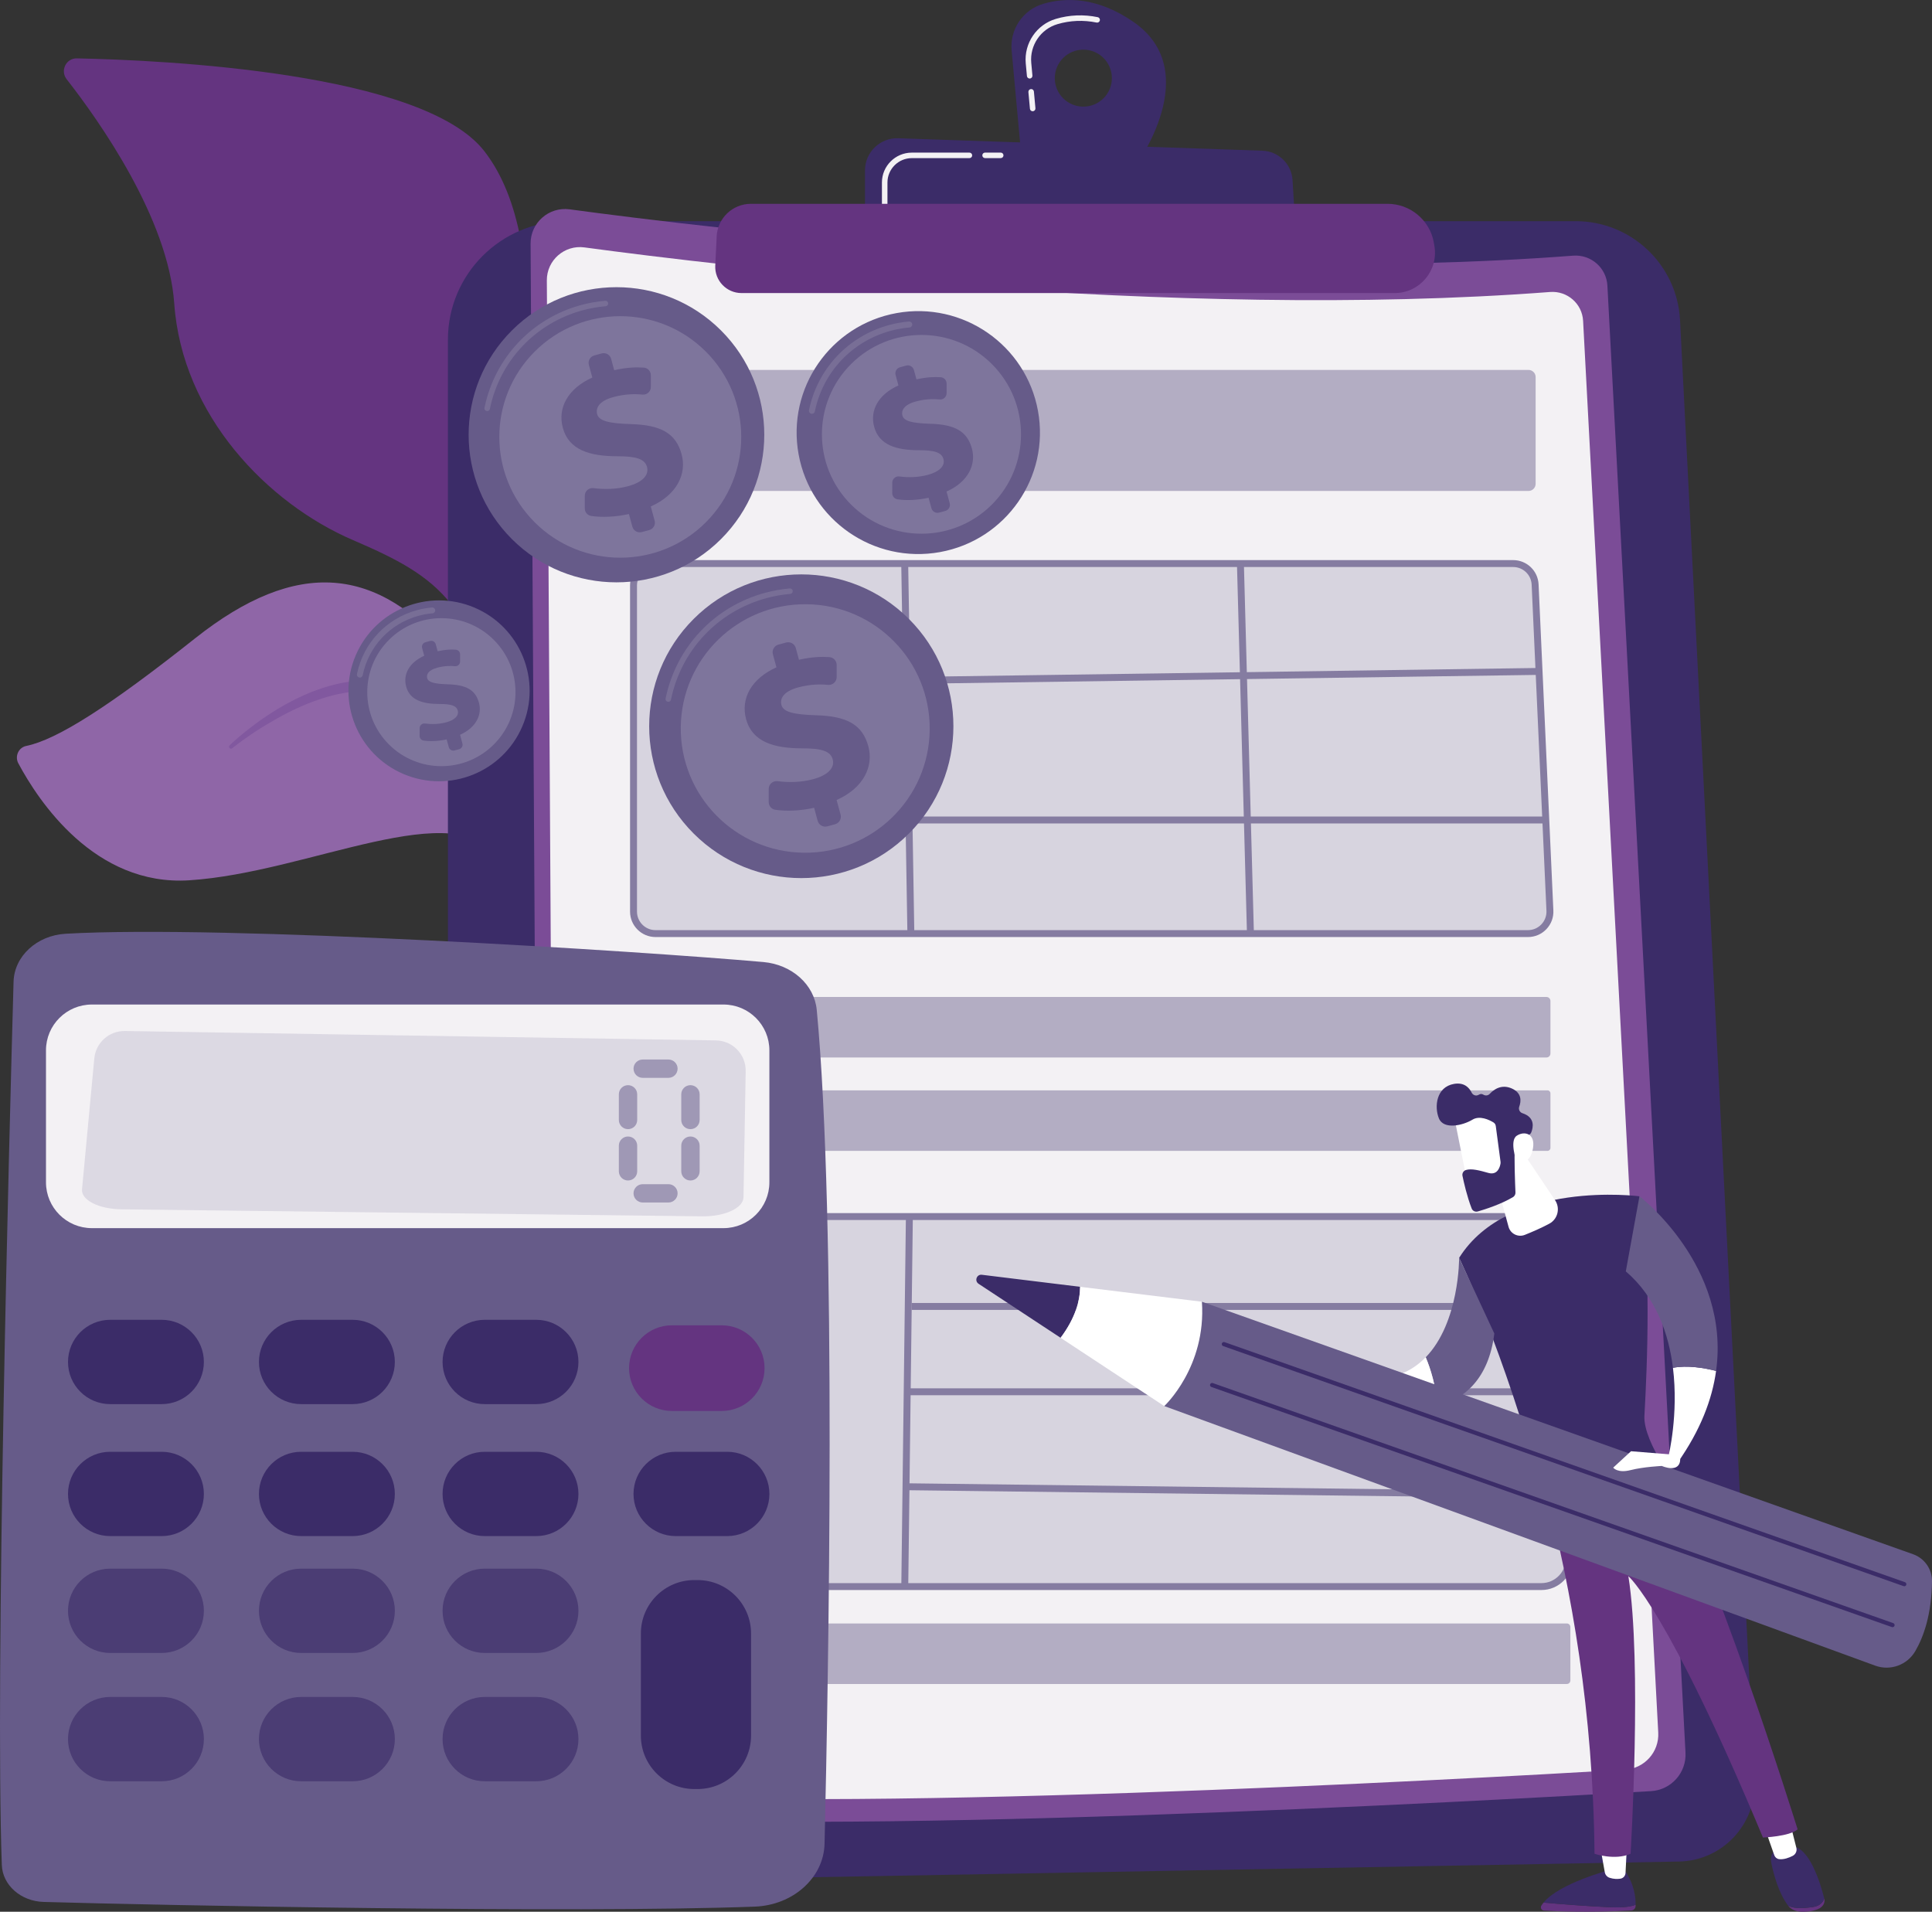 <svg width="95" height="94" viewBox="0 0 95 94" fill="none" xmlns="http://www.w3.org/2000/svg">
<rect x="0" y="0" width="95" height="94" fill="#333333" stroke="none"/>
<g clip-path="url(#clip0_873_3756)">
<path d="M24.491 37.257C24.836 40.947 25.648 45.825 26.624 50.028H27.237C25.976 44.956 24.814 38.009 25.156 30.001C25.501 21.926 27.446 12.121 23.819 7.437C20.8 3.539 7.989 2.956 3.777 2.87C3.251 2.859 2.949 3.476 3.277 3.895C4.892 5.961 8.274 10.746 8.568 14.924C8.956 20.431 13.166 24.753 17.349 26.553C21.532 28.352 23.785 29.725 24.491 37.257Z" fill="#643480"/>
<g style="mix-blend-mode:soft-light">
<path d="M9.044 6.274C11.635 6.943 14.086 8.145 16.23 9.791C17.304 10.61 18.277 11.574 19.117 12.649C19.947 13.731 20.645 14.929 21.129 16.215L21.308 16.699C21.366 16.86 21.41 17.027 21.462 17.19C21.51 17.355 21.564 17.52 21.606 17.684L21.734 18.173C21.906 18.825 22.075 19.478 22.238 20.133C22.565 21.442 22.871 22.757 23.157 24.075C23.73 26.713 24.223 29.368 24.556 32.053C24.564 32.118 24.52 32.176 24.456 32.185C24.395 32.192 24.339 32.15 24.328 32.089L24.327 32.086C24.091 30.764 23.829 29.442 23.543 28.128C23.263 26.813 22.967 25.501 22.657 24.192L22.186 22.231L21.693 20.275C21.529 19.623 21.358 18.973 21.185 18.323L21.056 17.836C21.013 17.673 20.962 17.519 20.915 17.36C20.866 17.203 20.825 17.043 20.769 16.888L20.6 16.424C20.145 15.186 19.475 14.04 18.693 12.984C18.291 12.465 17.87 11.957 17.403 11.493L17.231 11.316L17.053 11.146C16.933 11.033 16.816 10.916 16.694 10.806C16.447 10.588 16.203 10.367 15.944 10.163C14.925 9.326 13.806 8.616 12.643 7.993C11.479 7.372 10.255 6.847 8.999 6.458L8.993 6.456C8.945 6.441 8.917 6.389 8.932 6.339C8.946 6.29 8.996 6.262 9.044 6.274Z" fill="#643480"/>
</g>
<path d="M24.612 42.255C26.803 45.525 26.521 47.355 26.588 48.905C26.6 49.18 26.615 49.569 26.646 50.029H27.245C27.122 49.398 27.036 48.762 27.005 48.138C26.791 43.858 25.842 36.552 22.211 32.181C18.58 27.811 14.605 27.412 9.595 31.385C5.42 34.696 2.816 36.367 1.289 36.678C0.91 36.755 0.717 37.189 0.902 37.533C1.881 39.367 4.65 43.581 9.3 43.284C15.232 42.906 22.42 38.985 24.611 42.256L24.612 42.255Z" fill="#8F66A7"/>
<path d="M11.292 36.649C11.62 36.331 11.968 36.045 12.327 35.769C12.685 35.494 13.055 35.231 13.44 34.992C14.206 34.511 15.025 34.1 15.896 33.817C16.332 33.677 16.781 33.569 17.24 33.51C17.699 33.453 18.168 33.446 18.634 33.505C18.75 33.524 18.867 33.535 18.981 33.561C19.095 33.589 19.213 33.611 19.324 33.643L19.977 33.849L20.617 34.102L21.237 34.405C22.05 34.84 22.785 35.429 23.397 36.122C24.014 36.813 24.496 37.61 24.893 38.435L25.042 38.745C25.094 38.848 25.131 38.956 25.175 39.062C25.26 39.275 25.35 39.485 25.429 39.699L25.649 40.348C25.727 40.563 25.776 40.785 25.84 41.005C26.088 41.882 26.259 42.776 26.407 43.672C26.415 43.722 26.382 43.769 26.333 43.778C26.287 43.786 26.242 43.755 26.231 43.709L26.23 43.706C26.021 42.829 25.82 41.95 25.533 41.1C25.403 40.67 25.237 40.255 25.084 39.836C25.001 39.628 24.906 39.427 24.818 39.222C24.772 39.121 24.733 39.017 24.68 38.919L24.528 38.623C24.123 37.835 23.632 37.096 23.046 36.45C22.459 35.803 21.762 35.27 20.999 34.862L20.414 34.58L19.808 34.344L19.186 34.151C19.083 34.122 18.981 34.102 18.879 34.076C18.777 34.052 18.672 34.042 18.568 34.024C18.151 33.968 17.723 33.971 17.298 34.02C16.873 34.067 16.45 34.158 16.035 34.281C15.202 34.528 14.4 34.895 13.629 35.323C13.245 35.541 12.864 35.767 12.495 36.013C12.127 36.259 11.763 36.519 11.416 36.792L11.414 36.793C11.373 36.826 11.314 36.818 11.282 36.776C11.252 36.737 11.258 36.682 11.292 36.648L11.292 36.649Z" fill="#81589F"/>
<path d="M22.025 16.699C22.025 13.483 24.637 10.875 27.86 10.875H77.477C80.214 10.875 82.471 13.016 82.611 15.745L86.273 87.555C86.382 89.691 84.698 91.492 82.556 91.531L25.689 92.562C23.677 92.599 22.025 90.98 22.025 88.971V16.699Z" fill="#3B2C68"/>
<path d="M34 91.342H33.998L27.635 91.26C25.507 91.232 23.776 89.482 23.776 87.358V77.767C23.776 77.692 23.837 77.632 23.912 77.632C23.988 77.632 24.048 77.692 24.048 77.767V87.358C24.048 89.334 25.659 90.963 27.639 90.989L34.002 91.071C34.077 91.072 34.137 91.133 34.136 91.208C34.135 91.283 34.074 91.342 34.001 91.342L34 91.342Z" fill="#A737D5"/>
<path d="M23.912 74.932C23.837 74.932 23.776 74.871 23.776 74.796V73.243C23.776 73.168 23.837 73.107 23.912 73.107C23.988 73.107 24.048 73.168 24.048 73.243V74.796C24.048 74.871 23.988 74.932 23.912 74.932Z" fill="#A737D5"/>
<path d="M26.09 11.98C26.084 10.951 26.991 10.155 28.012 10.293C34.788 11.21 58.087 14.047 77.351 12.571C78.23 12.503 78.992 13.168 79.039 14.046L82.879 86.175C82.932 87.164 82.175 88.01 81.185 88.069C73.083 88.547 39.716 90.398 27.815 89.153C27.091 89.077 26.541 88.468 26.537 87.741L26.09 11.98L26.09 11.98Z" fill="#7B4C97"/>
<path d="M26.889 13.788C26.883 12.798 27.755 12.031 28.739 12.165C35.259 13.047 57.681 15.777 76.22 14.357C77.065 14.292 77.799 14.931 77.844 15.776L81.539 85.19C81.59 86.142 80.862 86.956 79.909 87.012C72.112 87.472 40.002 89.253 28.549 88.055C27.852 87.983 27.323 87.397 27.319 86.697L26.889 13.788Z" fill="#F3F1F4"/>
<path opacity="0.58" d="M31.576 18.189H75.159C75.353 18.189 75.51 18.346 75.51 18.539V23.789C75.51 23.982 75.353 24.14 75.159 24.14H31.576C31.382 24.14 31.225 23.982 31.225 23.789V18.539C31.225 18.346 31.382 18.189 31.576 18.189Z" fill="#857CA1"/>
<path opacity="0.58" d="M76.041 49.02H31.325C31.215 49.02 31.127 49.109 31.127 49.218V51.799C31.127 51.908 31.215 51.996 31.325 51.996H76.041C76.15 51.996 76.238 51.908 76.238 51.799V49.218C76.238 49.109 76.15 49.02 76.041 49.02Z" fill="#857CA1"/>
<path opacity="0.58" d="M76.094 53.612H31.271C31.192 53.612 31.127 53.677 31.127 53.756V56.444C31.127 56.523 31.192 56.588 31.271 56.588H76.094C76.174 56.588 76.238 56.523 76.238 56.444V53.756C76.238 53.677 76.174 53.612 76.094 53.612Z" fill="#857CA1"/>
<path opacity="0.58" d="M77.044 79.825H31.338C31.242 79.825 31.164 79.903 31.164 79.999V82.627C31.164 82.723 31.242 82.801 31.338 82.801H77.044C77.14 82.801 77.218 82.723 77.218 82.627V79.999C77.218 79.903 77.14 79.825 77.044 79.825Z" fill="#857CA1"/>
<path opacity="0.25" d="M75.107 45.904H32.209C31.611 45.904 31.127 45.42 31.127 44.824V28.79C31.127 28.193 31.611 27.71 32.209 27.71H74.379C74.957 27.71 75.433 28.164 75.46 28.741L76.187 44.775C76.215 45.39 75.723 45.904 75.106 45.904H75.107Z" fill="#857CA1"/>
<path d="M75.132 46.074H32.233C31.543 46.074 30.981 45.513 30.981 44.824V28.79C30.981 28.101 31.543 27.54 32.233 27.54H74.404C75.075 27.54 75.624 28.064 75.655 28.733L76.382 44.767C76.398 45.112 76.275 45.439 76.037 45.688C75.798 45.937 75.477 46.074 75.132 46.074ZM32.233 27.88C31.731 27.88 31.322 28.288 31.322 28.79V44.824C31.322 45.325 31.731 45.734 32.233 45.734H75.132C75.383 45.734 75.617 45.634 75.79 45.453C75.963 45.271 76.053 45.033 76.042 44.783L75.314 28.748C75.292 28.261 74.892 27.88 74.404 27.88H32.233V27.88Z" fill="#857CA1"/>
<path opacity="0.25" d="M75.792 78.011H32.536C31.778 78.011 31.164 77.397 31.164 76.641V61.187C31.164 60.43 31.778 59.817 32.536 59.817H75.192C75.929 59.817 76.534 60.399 76.562 61.134L77.163 76.589C77.193 77.365 76.57 78.011 75.792 78.011L75.792 78.011Z" fill="#857CA1"/>
<path d="M75.792 78.181H32.536C31.686 78.181 30.994 77.49 30.994 76.642V61.187C30.994 60.338 31.686 59.648 32.536 59.648H75.192C76.024 59.648 76.701 60.297 76.733 61.127L77.333 76.582C77.35 77.004 77.197 77.404 76.903 77.709C76.61 78.013 76.215 78.181 75.792 78.181ZM32.536 59.988C31.873 59.988 31.334 60.526 31.334 61.187V76.642C31.334 77.303 31.873 77.841 32.536 77.841H75.792C76.122 77.841 76.429 77.71 76.658 77.473C76.886 77.236 77.005 76.924 76.992 76.595L76.392 61.14C76.367 60.494 75.84 59.988 75.192 59.988H32.536H32.536Z" fill="#857CA1"/>
<path d="M44.657 27.709L44.316 27.715L44.619 45.908L44.959 45.903L44.657 27.709Z" fill="#857CA1"/>
<path d="M61.164 27.702L60.823 27.711L61.316 45.904L61.657 45.895L61.164 27.702Z" fill="#857CA1"/>
<path d="M75.676 32.843L44.637 33.286L44.642 33.626L75.68 33.183L75.676 32.843Z" fill="#857CA1"/>
<path d="M75.944 40.148H44.715V40.489H75.944V40.148Z" fill="#857CA1"/>
<path d="M44.545 59.816L44.319 78.01L44.66 78.014L44.886 59.82L44.545 59.816Z" fill="#857CA1"/>
<path d="M76.738 64.067H44.828V64.407H76.738V64.067Z" fill="#857CA1"/>
<path d="M76.852 68.263H44.602V68.603H76.852V68.263Z" fill="#857CA1"/>
<path d="M44.637 72.933L44.633 73.273L77.037 73.674L77.041 73.334L44.637 72.933Z" fill="#857CA1"/>
<path d="M55.745 1.085C53.953 -0.16 52.395 -0.135 51.298 0.188C50.297 0.483 49.648 1.447 49.744 2.484L50.217 7.639L55.846 8.138C55.846 8.138 59.26 3.526 55.745 1.085V1.085ZM53.27 5.243C52.494 5.243 51.866 4.616 51.866 3.842C51.866 3.068 52.494 2.441 53.27 2.441C54.045 2.441 54.673 3.068 54.673 3.842C54.673 4.616 54.045 5.243 53.27 5.243Z" fill="#3B2C68"/>
<path d="M50.779 5.471C50.709 5.471 50.65 5.418 50.644 5.348L50.568 4.527C50.562 4.452 50.617 4.386 50.691 4.379C50.767 4.372 50.832 4.427 50.839 4.502L50.914 5.323C50.921 5.397 50.866 5.463 50.791 5.47C50.787 5.471 50.783 5.471 50.779 5.471V5.471ZM50.631 3.862C50.562 3.862 50.502 3.809 50.496 3.739L50.438 3.116C50.348 2.128 50.97 1.208 51.919 0.928C52.591 0.73 53.284 0.702 53.977 0.844C54.05 0.859 54.098 0.931 54.083 1.004C54.068 1.077 53.996 1.124 53.922 1.109C53.273 0.977 52.625 1.003 51.996 1.188C51.172 1.431 50.63 2.231 50.709 3.091L50.766 3.714C50.773 3.789 50.718 3.855 50.644 3.862C50.639 3.862 50.635 3.862 50.631 3.862V3.862Z" fill="#F3F1F4"/>
<path d="M42.533 10.97V8.379C42.533 7.484 43.276 6.767 44.172 6.798L62.072 7.41C62.866 7.437 63.509 8.063 63.557 8.855L63.706 11.345L42.533 10.97L42.533 10.97Z" fill="#3B2C68"/>
<path d="M49.208 7.774H48.438C48.363 7.774 48.302 7.714 48.302 7.639C48.302 7.564 48.362 7.503 48.438 7.503H49.208C49.282 7.503 49.343 7.564 49.343 7.639C49.343 7.714 49.283 7.774 49.208 7.774Z" fill="#F3F1F4"/>
<path d="M43.502 10.157C43.427 10.157 43.366 10.096 43.366 10.021V8.973C43.366 8.163 44.026 7.504 44.838 7.504H47.668C47.743 7.504 47.804 7.565 47.804 7.64C47.804 7.715 47.743 7.775 47.668 7.775H44.838C44.176 7.775 43.638 8.313 43.638 8.973V10.021C43.638 10.097 43.577 10.157 43.502 10.157V10.157Z" fill="#F3F1F4"/>
<path d="M35.24 11.624C35.283 10.727 36.025 10.021 36.925 10.021L68.226 10.021C69.351 10.021 70.314 10.829 70.506 11.936L70.532 12.089C70.742 13.302 69.807 14.41 68.575 14.41H36.462C35.724 14.41 35.136 13.794 35.171 13.059L35.241 11.624L35.24 11.624Z" fill="#643480"/>
<path d="M25.687 35.707C26.65 33.447 25.595 30.837 23.331 29.876C21.067 28.916 18.452 29.969 17.489 32.228C16.527 34.488 17.582 37.099 19.846 38.06C22.11 39.02 24.725 37.967 25.687 35.707Z" fill="#665B89"/>
<path d="M24.633 37.007C26.315 35.328 26.315 32.607 24.633 30.928C22.951 29.25 20.225 29.25 18.544 30.928C16.862 32.607 16.862 35.328 18.544 37.007C20.225 38.686 22.951 38.686 24.633 37.007Z" fill="#665B89"/>
<path opacity="0.58" d="M17.73 33.311C17.709 33.317 17.686 33.318 17.664 33.313C17.586 33.297 17.536 33.221 17.552 33.144C17.867 31.613 19 30.408 20.51 30C20.75 29.934 20.998 29.891 21.244 29.87C21.323 29.863 21.393 29.922 21.4 30.001C21.406 30.08 21.348 30.15 21.268 30.156C21.039 30.175 20.809 30.216 20.585 30.277C19.181 30.657 18.127 31.778 17.834 33.201C17.823 33.256 17.781 33.297 17.73 33.311V33.311Z" fill="#857CA1"/>
<path opacity="0.78" d="M24.28 36.606C25.704 35.185 25.704 32.881 24.28 31.461C22.857 30.04 20.549 30.04 19.126 31.461C17.703 32.881 17.703 35.185 19.126 36.606C20.549 38.027 22.857 38.027 24.28 36.606Z" fill="#857CA1"/>
<path d="M22.067 36.736L21.963 36.355C21.56 36.447 21.14 36.46 20.826 36.413C20.715 36.396 20.633 36.298 20.633 36.185L20.634 35.803C20.634 35.663 20.758 35.556 20.897 35.575C21.207 35.616 21.575 35.615 21.945 35.515C22.329 35.411 22.581 35.203 22.508 34.937C22.443 34.697 22.183 34.613 21.61 34.615C20.791 34.613 20.154 34.43 19.972 33.76C19.808 33.156 20.125 32.574 20.86 32.243L20.756 31.861C20.723 31.738 20.796 31.611 20.919 31.578L21.144 31.517C21.267 31.483 21.394 31.556 21.427 31.679L21.52 32.022C21.893 31.937 22.179 31.927 22.413 31.945C22.532 31.953 22.624 32.055 22.624 32.175V32.528C22.624 32.664 22.507 32.77 22.371 32.757C22.155 32.736 21.856 32.734 21.495 32.832C21.04 32.956 20.96 33.179 21.007 33.348C21.063 33.556 21.376 33.625 22.018 33.647C22.933 33.671 23.38 33.927 23.552 34.557C23.709 35.136 23.42 35.772 22.622 36.128L22.738 36.556C22.772 36.679 22.699 36.806 22.576 36.839L22.351 36.9C22.227 36.933 22.101 36.86 22.067 36.737V36.736Z" fill="#665B89"/>
<path d="M35.452 26.508C38.291 23.674 38.291 19.08 35.452 16.246C32.613 13.412 28.011 13.412 25.172 16.246C22.334 19.08 22.334 23.674 25.172 26.508C28.011 29.342 32.613 29.342 35.452 26.508Z" fill="#665B89"/>
<path d="M35.282 26.337C38.026 23.598 38.026 19.156 35.282 16.416C32.537 13.677 28.088 13.677 25.343 16.416C22.599 19.156 22.599 23.598 25.343 26.337C28.088 29.077 32.537 29.077 35.282 26.337Z" fill="#665B89"/>
<path opacity="0.58" d="M23.991 20.209C23.971 20.214 23.95 20.215 23.928 20.211C23.855 20.196 23.808 20.125 23.823 20.052C24.329 17.591 26.151 15.654 28.578 14.997C28.966 14.892 29.363 14.822 29.759 14.789C29.834 14.782 29.899 14.837 29.905 14.912C29.912 14.986 29.857 15.052 29.782 15.057C29.402 15.089 29.021 15.157 28.649 15.257C26.321 15.888 24.573 17.746 24.088 20.106C24.077 20.158 24.038 20.197 23.991 20.209L23.991 20.209Z" fill="#857CA1"/>
<path opacity="0.78" d="M34.706 25.683C37.029 23.364 37.029 19.605 34.706 17.286C32.383 14.967 28.617 14.967 26.294 17.286C23.972 19.605 23.972 23.364 26.294 25.683C28.617 28.001 32.383 28.001 34.706 25.683Z" fill="#857CA1"/>
<path d="M31.095 25.897L30.925 25.274C30.267 25.424 29.582 25.445 29.07 25.369C28.887 25.342 28.754 25.181 28.755 24.997L28.755 24.373C28.755 24.145 28.958 23.971 29.185 24.001C29.691 24.068 30.291 24.067 30.895 23.903C31.523 23.734 31.933 23.395 31.814 22.96C31.708 22.567 31.283 22.432 30.348 22.434C29.012 22.432 27.972 22.132 27.676 21.04C27.407 20.053 27.925 19.104 29.125 18.563L28.955 17.939C28.901 17.739 29.02 17.532 29.221 17.478L29.588 17.378C29.789 17.324 29.996 17.442 30.05 17.643L30.202 18.203C30.811 18.064 31.278 18.048 31.659 18.076C31.854 18.09 32.004 18.255 32.004 18.451V19.027C32.004 19.25 31.813 19.423 31.591 19.402C31.238 19.367 30.75 19.364 30.162 19.524C29.418 19.725 29.289 20.09 29.364 20.366C29.456 20.706 29.966 20.818 31.014 20.853C32.508 20.893 33.238 21.31 33.517 22.34C33.774 23.284 33.303 24.323 32 24.903L32.19 25.601C32.245 25.802 32.126 26.008 31.925 26.063L31.558 26.162C31.357 26.216 31.149 26.098 31.095 25.897L31.095 25.897Z" fill="#665B89"/>
<path d="M44.69 40.989C47.611 38.073 47.611 33.345 44.69 30.429C41.769 27.513 37.033 27.513 34.112 30.429C31.191 33.345 31.191 38.073 34.112 40.989C37.033 43.905 41.769 43.905 44.69 40.989Z" fill="#665B89"/>
<path d="M44.514 40.813C47.338 37.994 47.338 33.424 44.514 30.605C41.69 27.786 37.112 27.786 34.288 30.605C31.464 33.424 31.464 37.994 34.288 40.813C37.112 43.632 41.69 43.632 44.514 40.813Z" fill="#665B89"/>
<path opacity="0.58" d="M32.896 34.504C32.876 34.509 32.855 34.51 32.833 34.506C32.76 34.491 32.713 34.42 32.728 34.347C33.249 31.816 35.123 29.825 37.619 29.149C38.017 29.041 38.426 28.968 38.833 28.934C38.907 28.928 38.973 28.983 38.979 29.057C38.986 29.131 38.931 29.197 38.856 29.203C38.465 29.236 38.072 29.305 37.69 29.409C35.293 30.058 33.493 31.971 32.993 34.401C32.983 34.452 32.944 34.491 32.896 34.504H32.896Z" fill="#857CA1"/>
<path opacity="0.78" d="M45.715 35.884C45.751 32.511 43.04 29.746 39.66 29.71C36.28 29.674 33.511 32.38 33.475 35.754C33.439 39.128 36.15 41.892 39.53 41.928C42.91 41.964 45.679 39.258 45.715 35.884Z" fill="#857CA1"/>
<path d="M40.206 40.36L40.032 39.718C39.355 39.873 38.649 39.894 38.122 39.816C37.934 39.788 37.797 39.623 37.798 39.433L37.799 38.791C37.799 38.556 38.007 38.378 38.241 38.409C38.761 38.478 39.379 38.476 40.001 38.308C40.646 38.133 41.068 37.785 40.946 37.337C40.837 36.933 40.4 36.793 39.437 36.796C38.063 36.793 36.993 36.485 36.687 35.361C36.411 34.345 36.944 33.369 38.179 32.812L38.004 32.17C37.948 31.964 38.071 31.751 38.277 31.695L38.655 31.593C38.861 31.537 39.075 31.659 39.131 31.865L39.287 32.441C39.914 32.298 40.394 32.282 40.786 32.31C40.987 32.325 41.141 32.495 41.141 32.696V33.29C41.141 33.518 40.945 33.697 40.717 33.675C40.353 33.64 39.852 33.636 39.246 33.8C38.48 34.008 38.347 34.384 38.425 34.667C38.52 35.017 39.044 35.133 40.123 35.169C41.66 35.21 42.411 35.639 42.698 36.698C42.963 37.67 42.478 38.739 41.138 39.336L41.333 40.054C41.389 40.26 41.266 40.473 41.06 40.529L40.682 40.631C40.475 40.687 40.262 40.565 40.206 40.359V40.36Z" fill="#665B89"/>
<path d="M46.221 27.146C49.471 26.558 51.629 23.451 51.04 20.206C50.451 16.96 47.338 14.806 44.087 15.394C40.837 15.982 38.679 19.09 39.268 22.335C39.857 25.58 42.97 27.734 46.221 27.146Z" fill="#665B89"/>
<path d="M45.155 27.04C48.349 27.04 50.938 24.455 50.938 21.267C50.938 18.079 48.349 15.494 45.155 15.494C41.961 15.494 39.372 18.079 39.372 21.267C39.372 24.455 41.961 27.04 45.155 27.04Z" fill="#665B89"/>
<path opacity="0.58" d="M39.962 20.341C39.941 20.347 39.917 20.348 39.894 20.343C39.815 20.327 39.763 20.249 39.779 20.169C40.199 18.131 41.708 16.526 43.719 15.982C44.039 15.895 44.368 15.837 44.697 15.809C44.778 15.802 44.85 15.862 44.856 15.943C44.863 16.024 44.804 16.096 44.722 16.102C44.411 16.129 44.099 16.184 43.796 16.266C41.894 16.781 40.465 18.299 40.068 20.228C40.057 20.285 40.014 20.327 39.962 20.341V20.341Z" fill="#857CA1"/>
<path opacity="0.78" d="M48.771 24.811C50.683 22.902 50.683 19.809 48.771 17.9C46.86 15.992 43.76 15.992 41.849 17.9C39.937 19.809 39.937 22.902 41.849 24.811C43.76 26.719 46.86 26.719 48.771 24.811Z" fill="#857CA1"/>
<path d="M45.799 24.986L45.659 24.474C45.118 24.597 44.554 24.615 44.133 24.552C43.982 24.53 43.873 24.398 43.873 24.246L43.874 23.733C43.874 23.545 44.041 23.402 44.227 23.427C44.643 23.482 45.138 23.481 45.635 23.346C46.151 23.206 46.488 22.928 46.391 22.57C46.303 22.247 45.953 22.135 45.184 22.137C44.085 22.135 43.229 21.889 42.985 20.989C42.764 20.177 43.19 19.396 44.177 18.951L44.038 18.438C43.993 18.273 44.091 18.102 44.256 18.058L44.558 17.976C44.723 17.931 44.894 18.029 44.939 18.194L45.064 18.654C45.565 18.54 45.949 18.527 46.263 18.549C46.423 18.561 46.546 18.697 46.546 18.858V19.333C46.546 19.516 46.389 19.659 46.207 19.641C45.916 19.613 45.515 19.61 45.031 19.741C44.418 19.907 44.312 20.208 44.374 20.435C44.45 20.714 44.869 20.807 45.732 20.836C46.961 20.868 47.562 21.212 47.792 22.059C48.003 22.836 47.616 23.691 46.543 24.169L46.699 24.743C46.744 24.908 46.646 25.078 46.481 25.123L46.179 25.205C46.014 25.25 45.843 25.152 45.798 24.987L45.799 24.986Z" fill="#665B89"/>
<path d="M0.667 48.269C0.452 55.926 -0.244 82.338 0.089 91.698C0.124 92.689 1.023 93.485 2.145 93.517C7.694 93.678 28.036 94.085 37.112 93.748C39.002 93.678 40.506 92.325 40.545 90.653C40.734 82.616 41.15 60.011 40.161 49.655C40.042 48.415 38.94 47.427 37.539 47.303C31.496 46.768 11.066 45.462 3.225 45.912C1.811 45.993 0.702 47.017 0.667 48.269V48.269Z" fill="#665B89"/>
<path d="M4.518 49.392H35.575C36.821 49.392 37.832 50.401 37.832 51.645V58.134C37.832 59.377 36.821 60.387 35.575 60.387H4.518C3.272 60.387 2.261 59.377 2.261 58.134V51.645C2.261 50.401 3.272 49.392 4.518 49.392Z" fill="#F3F1F4"/>
<path opacity="0.2" d="M36.249 51.608C35.974 51.324 35.598 51.162 35.203 51.156L6.142 50.694C5.365 50.682 4.71 51.269 4.637 52.041L4.033 58.477C3.984 59.004 4.852 59.447 5.959 59.461L34.53 59.806C35.636 59.82 36.55 59.399 36.559 58.872L36.667 52.666C36.673 52.272 36.523 51.891 36.248 51.608L36.249 51.608Z" fill="#857CA1"/>
<path d="M10.025 66.967C10.025 68.112 9.095 69.04 7.948 69.04H5.42C4.273 69.04 3.344 68.112 3.344 66.967C3.344 65.822 4.273 64.894 5.42 64.894H7.948C9.095 64.894 10.025 65.822 10.025 66.967Z" fill="#3B2C68"/>
<path d="M19.415 66.967C19.415 68.112 18.485 69.04 17.338 69.04H14.81C13.663 69.04 12.733 68.112 12.733 66.967C12.733 65.822 13.663 64.894 14.81 64.894H17.338C18.485 64.894 19.415 65.822 19.415 66.967Z" fill="#3B2C68"/>
<path d="M28.443 66.967C28.443 68.112 27.513 69.04 26.366 69.04H23.838C22.691 69.04 21.762 68.112 21.762 66.967C21.762 65.822 22.691 64.894 23.838 64.894H26.366C27.513 64.894 28.443 65.822 28.443 66.967Z" fill="#3B2C68"/>
<path d="M37.595 67.27C37.595 68.434 36.65 69.377 35.485 69.377H33.042C31.876 69.377 30.932 68.434 30.932 67.27C30.932 66.107 31.877 65.164 33.042 65.164H35.485C36.651 65.164 37.595 66.107 37.595 67.27Z" fill="#643480"/>
<path d="M10.025 73.456C10.025 74.601 9.095 75.529 7.948 75.529H5.42C4.273 75.529 3.344 74.6 3.344 73.456C3.344 72.311 4.273 71.383 5.42 71.383H7.948C9.095 71.383 10.025 72.311 10.025 73.456Z" fill="#3B2C68"/>
<path d="M19.415 73.456C19.415 74.601 18.485 75.529 17.338 75.529H14.81C13.663 75.529 12.733 74.6 12.733 73.456C12.733 72.311 13.663 71.383 14.81 71.383H17.338C18.485 71.383 19.415 72.311 19.415 73.456Z" fill="#3B2C68"/>
<path d="M28.443 73.456C28.443 74.601 27.513 75.529 26.366 75.529H23.838C22.691 75.529 21.762 74.6 21.762 73.456C21.762 72.311 22.691 71.383 23.838 71.383H26.366C27.513 71.383 28.443 72.311 28.443 73.456Z" fill="#3B2C68"/>
<path d="M37.833 73.456C37.833 74.601 36.903 75.529 35.756 75.529H33.228C32.081 75.529 31.151 74.6 31.151 73.456C31.151 72.311 32.081 71.383 33.228 71.383H35.756C36.903 71.383 37.833 72.311 37.833 73.456Z" fill="#3B2C68"/>
<path opacity="0.63" d="M10.025 79.202C10.025 80.347 9.095 81.275 7.948 81.275H5.42C4.273 81.275 3.344 80.347 3.344 79.202C3.344 78.057 4.273 77.129 5.42 77.129H7.948C9.095 77.129 10.025 78.057 10.025 79.202Z" fill="#3B2C68"/>
<path opacity="0.63" d="M19.415 79.202C19.415 80.347 18.485 81.275 17.338 81.275H14.81C13.663 81.275 12.733 80.347 12.733 79.202C12.733 78.057 13.663 77.129 14.81 77.129H17.338C18.485 77.129 19.415 78.057 19.415 79.202Z" fill="#3B2C68"/>
<path opacity="0.63" d="M28.443 79.202C28.443 80.347 27.513 81.275 26.366 81.275H23.838C22.691 81.275 21.762 80.347 21.762 79.202C21.762 78.057 22.691 77.129 23.838 77.129H26.366C27.513 77.129 28.443 78.057 28.443 79.202Z" fill="#3B2C68"/>
<path opacity="0.63" d="M10.025 85.51C10.025 86.656 9.095 87.584 7.948 87.584H5.42C4.273 87.584 3.344 86.656 3.344 85.51C3.344 84.366 4.273 83.438 5.42 83.438H7.948C9.095 83.438 10.025 84.366 10.025 85.51Z" fill="#3B2C68"/>
<path opacity="0.63" d="M19.415 85.51C19.415 86.656 18.485 87.584 17.338 87.584H14.81C13.663 87.584 12.733 86.656 12.733 85.51C12.733 84.366 13.663 83.438 14.81 83.438H17.338C18.485 83.438 19.415 84.366 19.415 85.51Z" fill="#3B2C68"/>
<path opacity="0.63" d="M28.443 85.51C28.443 86.656 27.513 87.584 26.366 87.584H23.838C22.691 87.584 21.762 86.656 21.762 85.51C21.762 84.366 22.691 83.438 23.838 83.438H26.366C27.513 83.438 28.443 84.366 28.443 85.51Z" fill="#3B2C68"/>
<path d="M34.141 77.691H34.301C35.752 77.691 36.93 78.867 36.93 80.315V85.342C36.93 86.79 35.752 87.966 34.301 87.966H34.141C32.691 87.966 31.513 86.79 31.513 85.342V80.315C31.513 78.867 32.69 77.691 34.141 77.691Z" fill="#3B2C68"/>
<g opacity="0.7">
<path d="M33.319 52.546C33.319 52.795 33.117 52.997 32.868 52.997H31.604C31.354 52.997 31.152 52.795 31.152 52.546C31.152 52.297 31.354 52.096 31.604 52.096H32.868C33.117 52.096 33.319 52.297 33.319 52.546Z" fill="#857CA1"/>
<path d="M33.319 58.675C33.319 58.924 33.117 59.126 32.868 59.126H31.604C31.354 59.126 31.152 58.924 31.152 58.675C31.152 58.426 31.354 58.225 31.604 58.225H32.868C33.117 58.225 33.319 58.426 33.319 58.675Z" fill="#857CA1"/>
<path d="M31.332 55.07C31.332 55.319 31.13 55.52 30.881 55.52C30.632 55.52 30.43 55.319 30.43 55.07V53.808C30.43 53.559 30.632 53.357 30.881 53.357C31.13 53.357 31.332 53.559 31.332 53.808V55.07Z" fill="#857CA1"/>
<path d="M31.332 57.593C31.332 57.842 31.13 58.044 30.881 58.044C30.632 58.044 30.43 57.842 30.43 57.593V56.331C30.43 56.083 30.632 55.881 30.881 55.881C31.13 55.881 31.332 56.083 31.332 56.331V57.593Z" fill="#857CA1"/>
<path d="M34.402 55.07C34.402 55.319 34.2 55.52 33.95 55.52C33.701 55.52 33.499 55.319 33.499 55.07V53.808C33.499 53.559 33.701 53.357 33.95 53.357C34.2 53.357 34.402 53.559 34.402 53.808V55.07Z" fill="#857CA1"/>
<path d="M34.402 57.593C34.402 57.842 34.2 58.044 33.95 58.044C33.701 58.044 33.499 57.842 33.499 57.593V56.331C33.499 56.083 33.701 55.881 33.95 55.881C34.2 55.881 34.402 56.083 34.402 56.331V57.593Z" fill="#857CA1"/>
</g>
<path d="M75.899 93.55C76.697 93.619 78.082 93.731 79.175 93.778C79.831 93.807 80.21 93.743 80.427 93.656C80.427 93.681 80.426 93.704 80.425 93.725C80.42 93.84 80.326 93.932 80.21 93.938C78.147 94.053 76.505 93.978 75.921 93.942C75.8 93.935 75.728 93.804 75.79 93.701C75.821 93.65 75.859 93.6 75.899 93.55H75.899Z" fill="#643480"/>
<path d="M79.174 93.779C78.082 93.731 76.697 93.619 75.898 93.55C76.683 92.589 79.174 91.941 79.174 91.941H79.878C80.362 92.638 80.432 93.3 80.427 93.657C80.209 93.744 79.831 93.808 79.174 93.779Z" fill="#3B2C68"/>
<path d="M79.996 90.794L79.93 92.094C79.923 92.235 79.818 92.354 79.676 92.374C79.536 92.394 79.347 92.397 79.148 92.33C79.025 92.29 78.934 92.186 78.911 92.06L78.684 90.794H79.996Z" fill="white"/>
<path d="M89.134 93.769C89.48 93.721 89.637 93.542 89.702 93.35C89.703 93.351 89.703 93.353 89.704 93.355C89.755 93.557 89.637 93.767 89.4 93.867C89.115 93.987 88.803 94.008 88.561 93.998C88.301 93.987 88.063 93.88 87.932 93.708L87.93 93.706C88.191 93.835 88.556 93.85 89.134 93.769Z" fill="#643480"/>
<path d="M87.502 90.786H88.083C88.967 90.768 89.522 92.629 89.703 93.35C89.637 93.542 89.481 93.721 89.135 93.769C88.557 93.85 88.191 93.835 87.93 93.706C87.453 93.078 87.216 92.16 87.102 91.624C86.973 91.014 87.502 90.786 87.502 90.786Z" fill="#3B2C68"/>
<path d="M88.008 89.579L88.331 90.858C88.37 91.015 88.295 91.177 88.15 91.252C87.97 91.344 87.716 91.441 87.483 91.413C87.373 91.4 87.282 91.323 87.245 91.22L86.772 89.874L88.008 89.579V89.579Z" fill="white"/>
<path d="M88.392 89.948C87.991 90.303 86.687 90.35 86.687 90.35C81.991 79.098 80.07 77.499 80.07 77.499C80.748 81.746 80.179 91.149 80.179 91.149C79.404 91.49 78.405 91.149 78.405 91.149C78.342 84.196 77.272 78.132 76.007 73.352C79.181 73.28 80.869 72.196 81.42 71.761C84.066 76.019 88.392 89.948 88.392 89.948V89.948Z" fill="#643480"/>
<path d="M80.615 58.821C81.216 61.813 81 67.167 80.859 69.609C80.819 70.296 81.299 71.247 81.687 71.897C81.748 71.998 81.71 72.129 81.605 72.183C80.955 72.517 78.754 73.549 76.204 73.678C76.034 73.686 75.882 73.571 75.838 73.407C73.945 66.355 71.748 61.848 71.748 61.848C74.174 57.981 80.614 58.821 80.614 58.821L80.615 58.821Z" fill="#3B2C68"/>
<path d="M79.75 77.233C79.777 77.233 79.804 77.226 79.828 77.212C79.899 77.168 79.922 77.076 79.879 77.005C79.853 76.964 79.246 75.984 78.016 75.392C77.942 75.356 77.852 75.387 77.816 75.462C77.78 75.537 77.811 75.626 77.886 75.662C79.032 76.214 79.616 77.152 79.622 77.162C79.65 77.208 79.7 77.234 79.75 77.234L79.75 77.233Z" fill="#643480"/>
<path d="M84.383 67.407C84.19 68.801 83.62 70.321 82.479 71.936L82.046 71.583C82.046 71.583 82.546 69.555 82.262 67.255C82.966 67.118 83.796 67.259 84.383 67.407V67.407Z" fill="white"/>
<path d="M79.944 62.512L80.615 58.821C80.615 58.821 85.098 62.243 84.383 67.407C83.796 67.259 82.965 67.118 82.262 67.254C82.056 65.597 81.444 63.798 79.943 62.512H79.944Z" fill="#665B89"/>
<path d="M71.748 61.849L73.479 65.569C73.199 67.816 71.99 68.787 70.687 69.159C70.605 68.136 70.346 67.309 70.106 66.737C71.771 65.02 71.748 61.849 71.748 61.849H71.748Z" fill="#665B89"/>
<path d="M70.105 66.736C70.346 67.308 70.605 68.135 70.687 69.159C67.209 70.506 66.289 67.894 66.289 67.894L66.932 67.781C68.383 67.933 69.397 67.466 70.105 66.736Z" fill="white"/>
<path d="M73.343 57.255L74.178 60.321C74.272 60.665 74.646 60.85 74.978 60.718C75.336 60.575 75.79 60.38 76.182 60.168C76.6 59.943 76.73 59.407 76.466 59.013L74.729 56.428L73.343 57.255H73.343Z" fill="white"/>
<path d="M71.515 54.925C71.507 54.978 72.212 58.424 72.212 58.424L74.174 57.98L73.993 54.615C73.993 54.615 71.642 54.043 71.515 54.925V54.925Z" fill="white"/>
<path d="M73.55 55.365L73.785 57.129C73.788 57.152 73.788 57.175 73.785 57.197C73.765 57.335 73.662 57.806 73.186 57.672C72.754 57.549 72.358 57.444 72.084 57.528C71.962 57.565 71.887 57.689 71.913 57.815C71.977 58.128 72.135 58.831 72.365 59.421C72.411 59.541 72.543 59.603 72.666 59.567C73.038 59.459 73.817 59.209 74.396 58.861C74.475 58.814 74.521 58.729 74.518 58.637C74.499 58.192 74.447 56.838 74.491 56.459C74.532 56.102 74.97 55.889 75.16 55.812C75.222 55.787 75.271 55.738 75.296 55.676C75.384 55.455 75.506 54.946 74.862 54.736C74.728 54.693 74.656 54.547 74.704 54.414C74.8 54.149 74.84 53.745 74.342 53.522C73.835 53.295 73.457 53.565 73.253 53.784C73.17 53.873 73.038 53.886 72.936 53.822C72.877 53.785 72.802 53.773 72.711 53.829C72.589 53.905 72.427 53.853 72.364 53.724C72.243 53.476 71.995 53.21 71.5 53.294C70.62 53.445 70.521 54.418 70.753 54.988C70.985 55.558 71.929 55.341 72.403 55.054C72.763 54.835 73.23 55.064 73.433 55.187C73.498 55.225 73.54 55.291 73.55 55.366L73.55 55.365Z" fill="#3B2C68"/>
<path d="M74.57 57.102C74.57 57.102 74.208 56.091 74.58 55.844C74.951 55.596 75.501 55.725 75.38 56.457C75.23 57.368 74.57 57.102 74.57 57.102V57.102Z" fill="white"/>
<path d="M66.547 68.373C66.372 68.509 65.772 68.224 65.405 68.027C65.227 67.931 65.14 67.722 65.201 67.529C65.29 67.251 65.437 66.892 65.618 66.847C65.919 66.772 67.268 67.81 66.547 68.372V68.373Z" fill="white"/>
<path d="M94.071 76.421L59.1 64.006L57.25 69.136L92.208 81.899C92.951 82.17 93.779 81.869 94.177 81.187C94.586 80.487 94.977 79.392 95 77.753C95.009 77.157 94.633 76.621 94.071 76.421Z" fill="#665B89"/>
<path d="M48.281 62.68L53.112 63.272C53.107 63.935 52.889 64.794 52.152 65.779L48.118 63.123C47.904 62.981 48.026 62.648 48.281 62.68Z" fill="#3B2C68"/>
<path d="M59.1 64.006C59.321 67.221 57.249 69.136 57.249 69.136L52.151 65.779C52.889 64.794 53.106 63.935 53.111 63.272L59.099 64.005L59.1 64.006Z" fill="white"/>
<path d="M93.637 77.995C93.679 77.995 93.719 77.969 93.734 77.927C93.752 77.873 93.724 77.814 93.671 77.796L60.213 65.992C60.16 65.973 60.101 66.001 60.082 66.055C60.063 66.108 60.091 66.167 60.145 66.186L93.602 77.989C93.614 77.993 93.626 77.995 93.637 77.995Z" fill="#3B2C68"/>
<path d="M93.06 80.008C93.102 80.008 93.142 79.981 93.156 79.939C93.175 79.886 93.147 79.827 93.094 79.808L59.636 68.005C59.583 67.986 59.524 68.014 59.505 68.067C59.486 68.121 59.514 68.18 59.568 68.198L93.025 80.002C93.037 80.006 93.048 80.008 93.059 80.008L93.06 80.008Z" fill="#3B2C68"/>
<path d="M82.225 71.521L80.201 71.356L79.324 72.163C79.324 72.163 79.532 72.449 80.18 72.284C80.828 72.12 81.716 72.08 81.716 72.08C81.716 72.08 82.611 72.483 82.622 71.729L82.225 71.521Z" fill="white"/>
</g>
<defs>
<clipPath id="clip0_873_3756">
<rect width="95" height="94" fill="white"/>
</clipPath>
</defs>
</svg>
